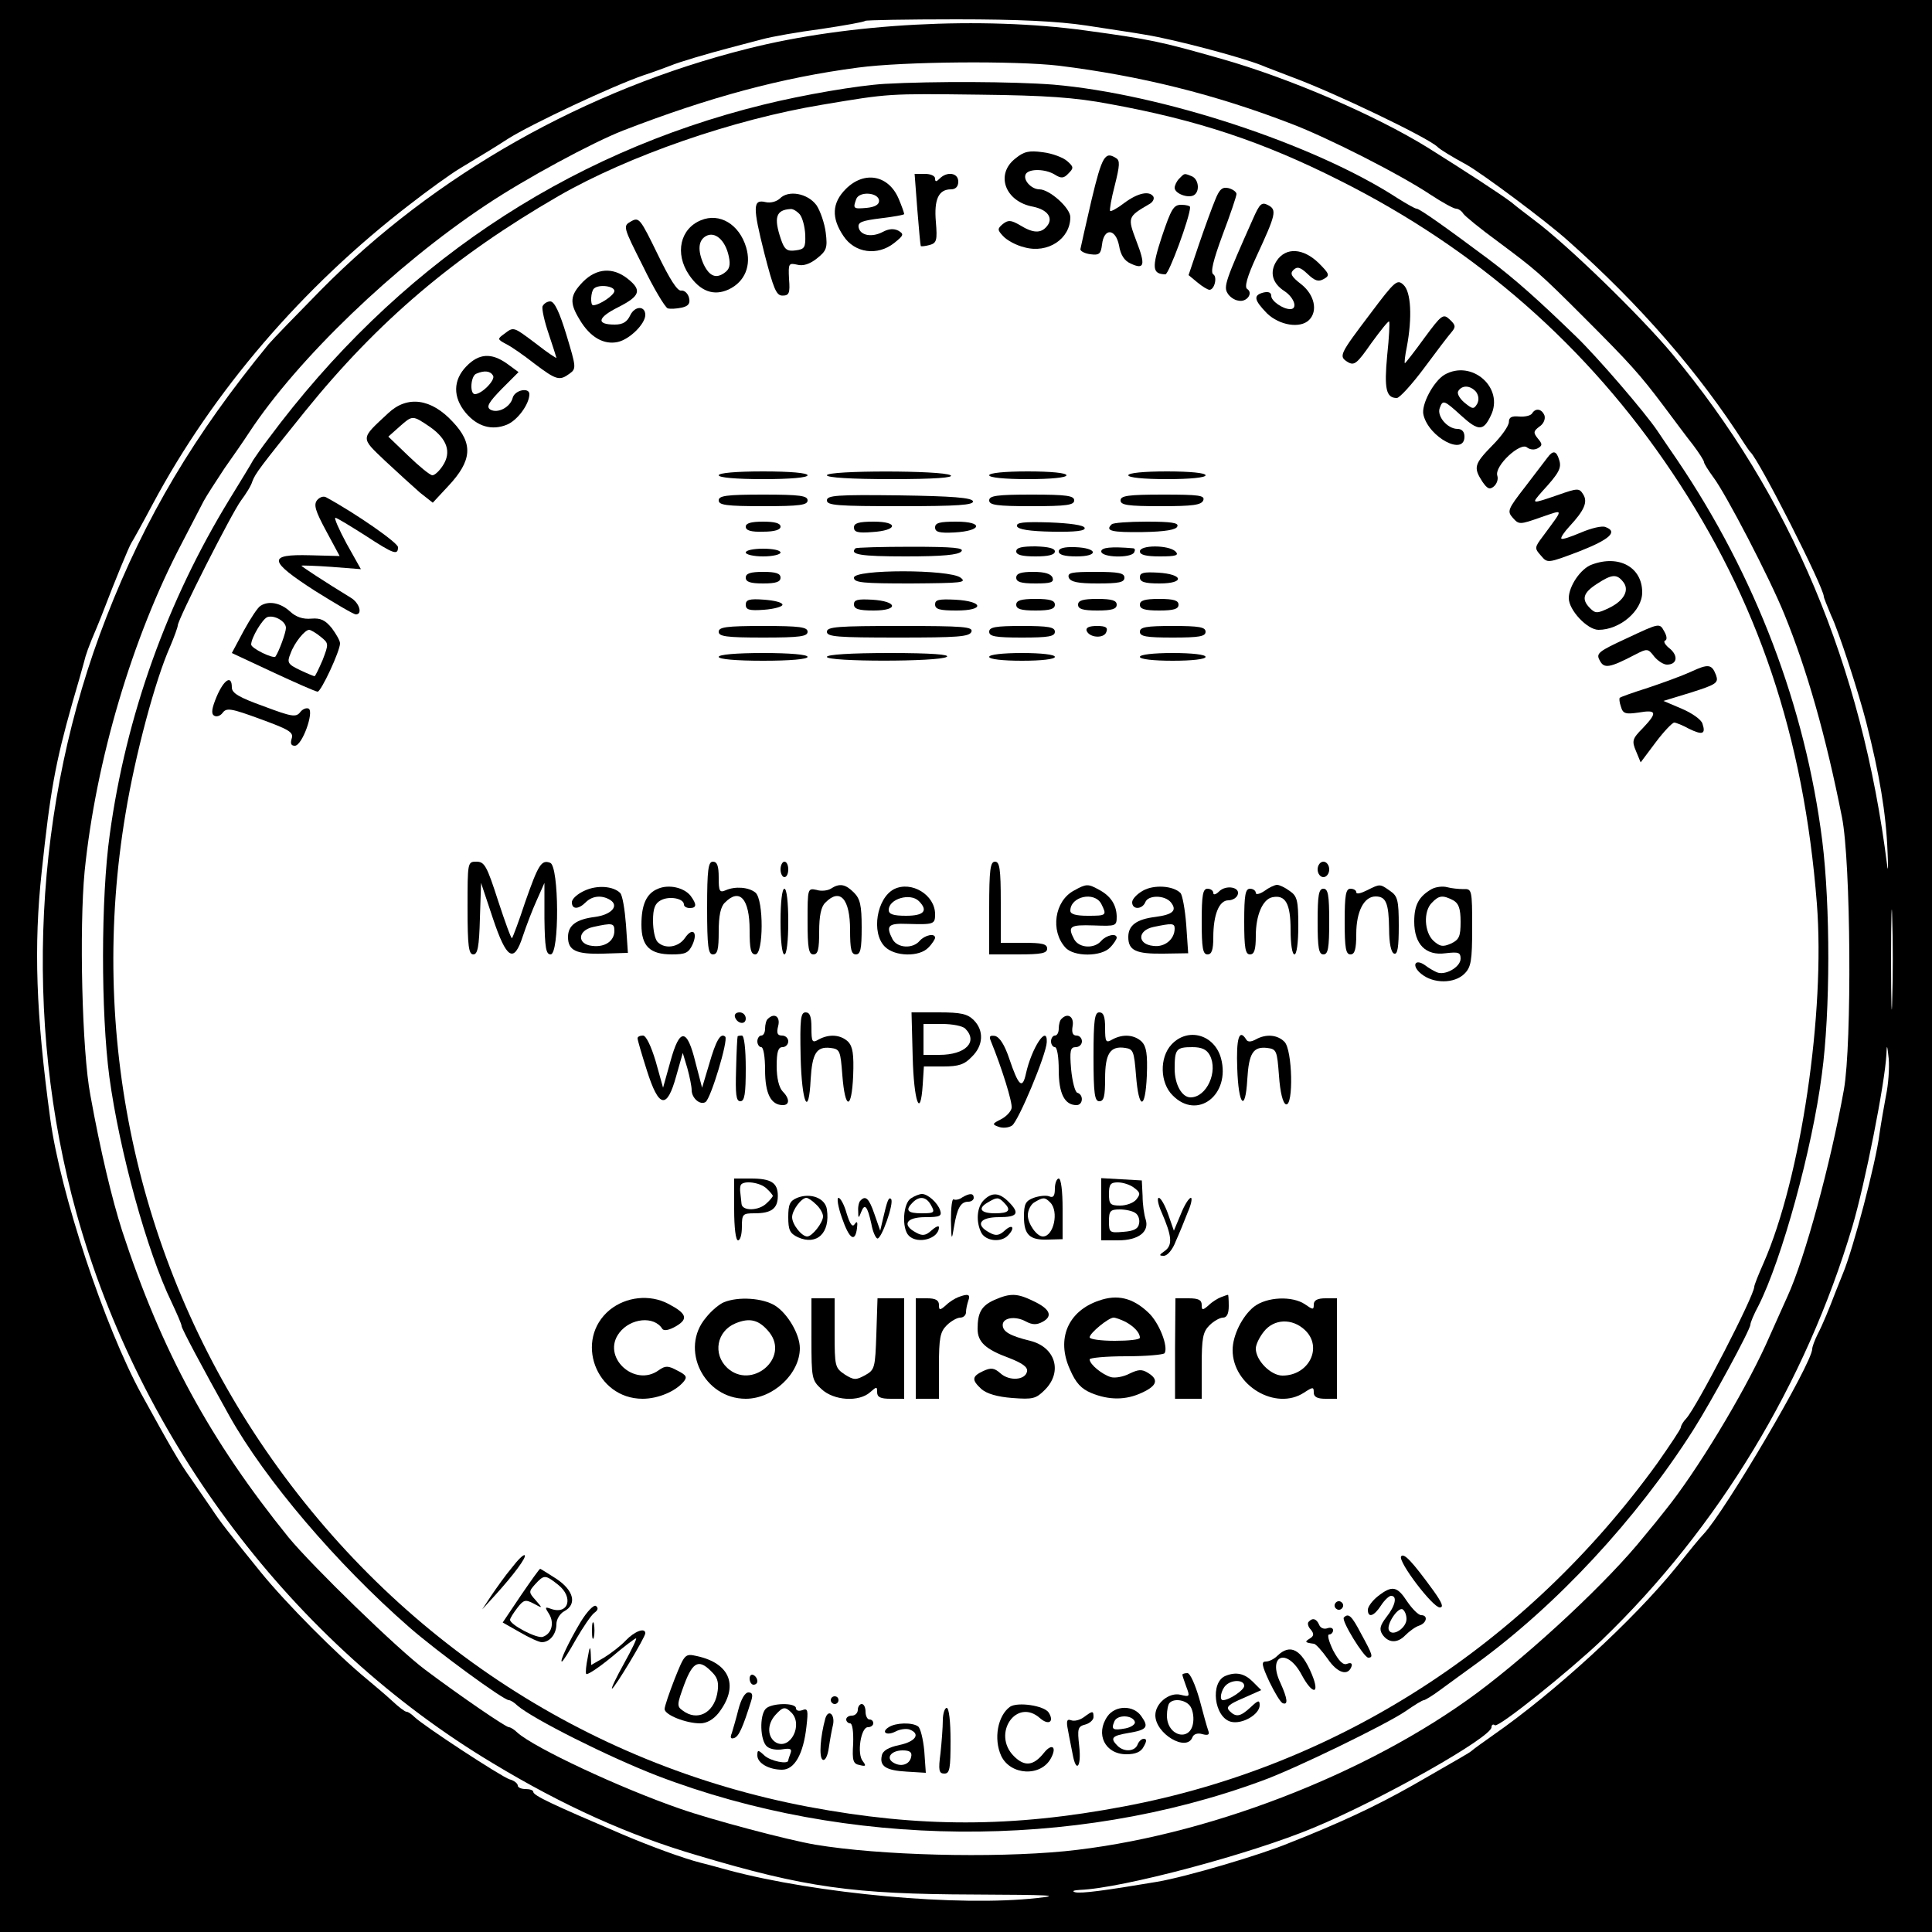 <?xml version="1.0" standalone="no"?>
<!DOCTYPE svg PUBLIC "-//W3C//DTD SVG 20010904//EN"
 "http://www.w3.org/TR/2001/REC-SVG-20010904/DTD/svg10.dtd">
<svg version="1.0" xmlns="http://www.w3.org/2000/svg"
 width="500pt" height="500pt" viewBox="0 0 500 500"
 preserveAspectRatio="xMidYMid meet">
<g transform="translate(0,500) scale(0.1,-0.1)"
fill="#000000" stroke="none">
<path d="M0 2500 l0 -2500 2500 0 2500 0 0 2500 0 2500 -2500 0 -2500 0 0
-2500z m2811 2434 c57 -9 127 -19 154 -24 74 -12 244 -57 300 -79 11 -5 47
-18 80 -31 111 -41 352 -157 375 -180 7 -7 38 -26 75 -46 41 -23 205 -145 263
-197 187 -166 341 -344 457 -526 6 -9 12 -18 15 -21 23 -21 190 -350 190 -374
0 -3 9 -25 19 -49 19 -39 71 -199 91 -277 34 -134 51 -233 55 -335 2 -38 1
-54 -1 -35 -65 518 -251 959 -557 1325 -83 99 -270 281 -356 345 -18 14 -45
34 -59 46 -26 20 -115 78 -217 142 -136 84 -358 180 -535 230 -158 45 -182 50
-350 73 -269 37 -614 19 -875 -47 -419 -105 -810 -326 -1105 -625 -63 -64
-124 -127 -135 -140 -192 -234 -319 -447 -420 -707 -188 -481 -216 -1041 -77
-1542 164 -589 560 -1113 1077 -1423 184 -111 353 -187 531 -239 278 -83 402
-100 714 -101 197 -1 229 -2 165 -9 -204 -23 -572 11 -800 72 -22 6 -54 15
-71 19 -47 12 -131 43 -204 74 -180 77 -230 100 -230 110 0 4 -9 7 -20 7 -11
0 -20 4 -20 9 0 5 -9 13 -21 16 -22 7 -225 140 -247 162 -7 7 -16 13 -20 13
-4 0 -20 12 -37 28 -16 15 -46 40 -65 56 -78 64 -210 197 -275 277 -85 105
-104 129 -127 164 -15 22 -40 58 -55 80 -28 39 -51 79 -127 217 -95 174 -210
520 -236 713 -37 271 -43 447 -22 640 22 207 35 280 79 435 14 47 27 94 30
105 5 21 12 41 33 90 7 17 16 39 20 50 25 66 64 161 70 170 4 6 29 51 55 100
156 292 387 562 667 777 45 35 103 77 128 92 76 46 83 50 125 77 60 38 269
136 350 164 28 9 59 21 70 25 21 9 95 31 160 48 22 6 58 15 80 21 22 6 89 18
150 26 60 9 111 18 114 21 2 2 109 4 236 4 161 0 263 -5 336 -16z m-71 -104
c210 -26 404 -74 601 -150 95 -36 284 -132 363 -185 29 -19 58 -35 64 -35 6 0
15 -6 19 -13 4 -6 44 -39 88 -71 99 -74 106 -79 224 -197 120 -120 145 -148
206 -229 27 -36 61 -82 77 -102 15 -20 28 -40 28 -44 0 -4 11 -21 24 -39 32
-42 146 -261 184 -355 58 -142 107 -313 149 -525 23 -115 26 -586 5 -705 -34
-190 -101 -437 -146 -535 -7 -16 -33 -73 -56 -125 -61 -133 -180 -329 -259
-427 -14 -18 -39 -49 -56 -69 -92 -115 -286 -296 -432 -405 -286 -212 -708
-374 -1068 -410 -188 -18 -477 -11 -645 17 -71 12 -267 64 -350 93 -156 54
-376 157 -421 197 -8 8 -18 14 -22 14 -8 0 -125 80 -217 149 -71 53 -292 268
-353 342 -203 251 -329 482 -431 794 -26 81 -56 206 -82 350 -22 114 -29 434
-15 580 29 286 123 605 252 850 23 44 48 93 56 108 8 15 33 53 54 85 22 31 51
73 64 93 125 190 377 432 612 588 103 69 276 162 355 193 225 87 411 137 608
163 119 16 408 18 520 5z m2157 -2417 c-1 -59 -3 -13 -3 102 0 116 2 164 3
108 2 -56 2 -151 0 -210z m-16 -248 c-5 -27 -13 -72 -17 -100 -9 -73 -68 -298
-95 -362 -5 -13 -13 -33 -18 -45 -18 -47 -33 -84 -47 -111 -8 -16 -14 -33 -14
-38 0 -37 -226 -421 -281 -479 -8 -8 -40 -47 -71 -86 -112 -138 -315 -324
-473 -434 -27 -19 -52 -37 -55 -40 -3 -3 -16 -11 -30 -19 -14 -8 -52 -30 -85
-49 -108 -63 -188 -102 -312 -153 -13 -5 -33 -13 -45 -18 -74 -31 -267 -88
-343 -101 -137 -23 -197 -31 -213 -27 -9 3 -3 5 13 6 109 4 443 93 605 161
176 73 460 234 460 260 0 6 4 9 9 5 10 -6 192 140 277 221 301 290 527 664
648 1070 33 112 84 370 88 445 1 28 2 26 6 -11 2 -25 -1 -67 -7 -95z"/>
<path d="M2290 4783 c-69 -4 -210 -28 -315 -54 -515 -127 -951 -421 -1280
-864 -17 -22 -34 -47 -40 -56 -5 -10 -33 -55 -61 -101 -161 -263 -268 -560
-310 -868 -23 -164 -23 -460 -1 -627 26 -191 97 -451 161 -583 14 -30 26 -57
26 -62 0 -6 53 -106 124 -233 92 -164 276 -381 466 -547 71 -62 243 -188 257
-188 4 0 14 -6 22 -14 41 -35 236 -133 363 -182 489 -187 1074 -193 1563 -13
84 30 322 146 372 180 23 16 44 29 48 29 3 0 23 12 43 27 20 15 62 45 92 67
209 152 415 374 562 605 47 74 148 260 148 273 0 5 9 27 21 49 60 119 139 404
164 599 22 163 22 435 1 604 -44 348 -173 686 -375 985 -20 29 -43 63 -51 75
-32 48 -157 193 -211 245 -96 93 -157 148 -229 202 -106 79 -176 129 -184 129
-4 0 -25 12 -49 27 -215 140 -611 270 -891 294 -104 8 -311 9 -436 2z m581
-52 c226 -41 396 -97 596 -198 355 -178 642 -430 860 -755 222 -331 341 -683
375 -1116 22 -282 -41 -710 -138 -931 -13 -29 -24 -57 -24 -61 0 -23 -148
-310 -176 -341 -8 -8 -14 -19 -14 -23 0 -4 -28 -46 -61 -93 -340 -470 -827
-784 -1380 -888 -290 -55 -529 -55 -817 -1 -581 110 -1085 446 -1420 946 -319
477 -443 1055 -347 1625 25 152 77 346 115 431 11 26 20 51 20 55 0 16 140
292 164 324 12 16 26 38 29 49 8 21 20 37 136 181 189 234 387 402 657 558
181 104 452 198 682 236 173 29 169 29 407 26 171 -2 246 -7 336 -24z"/>
<path d="M2628 4590 c-53 -41 -27 -112 46 -125 38 -8 53 -30 35 -51 -15 -18
-35 -18 -69 3 -24 14 -31 14 -45 3 -14 -12 -14 -15 1 -31 10 -11 34 -24 55
-29 61 -17 119 22 119 78 0 24 -54 72 -80 72 -21 0 -44 25 -35 40 9 14 51 13
75 -2 16 -10 23 -10 35 3 14 14 14 17 -3 32 -10 9 -38 20 -63 23 -36 5 -49 2
-71 -16z"/>
<path d="M2825 4483 c-15 -65 -28 -122 -29 -128 0 -5 11 -11 26 -13 23 -3 27
1 30 25 5 44 35 42 44 -2 4 -25 14 -40 30 -47 36 -17 39 -4 15 58 -23 61 -23
63 32 95 10 5 15 14 12 20 -10 16 -40 10 -75 -16 -18 -14 -35 -23 -37 -21 -2
2 3 32 12 66 13 52 14 65 3 71 -28 18 -36 5 -63 -108z"/>
<path d="M2374 4458 c4 -51 8 -93 9 -95 2 -1 12 0 23 3 18 5 20 12 16 60 -5
58 7 84 39 84 12 0 19 7 19 20 0 23 -29 27 -48 8 -9 -9 -12 -9 -12 0 0 7 -12
12 -26 12 l-27 0 7 -92z"/>
<path d="M3052 4538 c-7 -7 -12 -18 -12 -24 0 -15 35 -28 50 -19 16 10 12 42
-6 49 -20 8 -18 8 -32 -6z"/>
<path d="M2189 4511 c-36 -36 -38 -75 -6 -122 29 -44 88 -52 131 -18 25 20 26
23 11 32 -12 6 -25 5 -40 -3 -28 -15 -59 -10 -63 12 -2 13 9 17 57 23 34 4 61
9 61 11 0 3 -6 20 -14 39 -26 62 -89 74 -137 26z m86 -31 c0 -10 -12 -16 -32
-18 -35 -3 -36 -2 -27 23 8 21 59 17 59 -5z"/>
<path d="M3145 4483 c-8 -19 -27 -71 -42 -115 l-27 -80 23 -19 c13 -11 27 -19
31 -19 13 0 21 33 10 40 -8 5 0 37 24 102 20 53 36 100 36 106 0 5 -9 12 -20
15 -16 4 -24 -2 -35 -30z"/>
<path d="M2018 4486 c-9 -8 -24 -12 -37 -9 -33 8 -33 -13 -3 -132 24 -93 31
-110 47 -110 17 0 20 6 17 43 -2 40 -1 42 21 37 15 -4 32 1 51 16 25 20 28 27
23 67 -3 24 -14 56 -24 71 -23 31 -73 40 -95 17z m52 -41 c7 -9 13 -32 14 -53
1 -33 -2 -37 -25 -40 -22 -3 -29 2 -38 29 -19 56 -13 76 25 78 6 1 17 -6 24
-14z"/>
<path d="M3242 4432 c-70 -157 -76 -174 -65 -191 5 -9 18 -18 28 -19 21 -5 39
19 23 30 -8 4 -1 31 24 85 50 108 53 120 30 132 -17 9 -22 4 -40 -37z"/>
<path d="M3007 4388 c-27 -82 -25 -97 9 -98 9 0 64 149 64 174 0 3 -10 6 -23
6 -20 0 -26 -11 -50 -82z"/>
<path d="M1633 4427 c-21 -12 -21 -13 31 -116 28 -58 57 -106 64 -109 7 -2 23
-1 37 2 17 4 22 11 18 26 -3 11 -12 19 -20 18 -10 -2 -30 30 -61 94 -45 92
-48 97 -69 85z"/>
<path d="M1814 4430 c-54 -22 -68 -86 -31 -141 29 -43 64 -56 103 -38 42 20
59 62 45 109 -18 60 -69 90 -117 70z m72 -93 c5 -23 2 -34 -11 -43 -22 -16
-39 -9 -54 22 -16 36 -14 62 6 73 23 13 50 -10 59 -52z"/>
<path d="M3304 4325 c-19 -29 -12 -58 21 -79 25 -17 34 -46 14 -46 -19 0 -49
21 -49 34 0 9 -7 12 -20 9 -27 -7 -25 -19 9 -54 32 -31 86 -40 109 -17 23 23
14 65 -20 92 -26 20 -30 28 -21 37 10 10 18 8 37 -10 19 -18 28 -21 42 -13 16
9 15 13 -13 41 -40 39 -85 42 -109 6z"/>
<path d="M1509 4271 c-34 -35 -36 -54 -9 -98 27 -46 63 -66 99 -58 31 7 71 47
71 70 0 24 -27 24 -39 -1 -8 -17 -19 -24 -40 -24 -49 0 -45 18 9 45 57 29 62
44 24 74 -38 30 -80 27 -115 -8z m81 -24 c0 -11 -39 -37 -55 -37 -8 0 -6 36 2
43 12 12 53 7 53 -6z"/>
<path d="M3547 4189 c-81 -107 -83 -111 -59 -126 17 -10 24 -4 61 49 24 33 44
58 46 56 2 -2 0 -42 -5 -88 -8 -86 -3 -110 25 -110 7 0 39 35 71 78 31 42 63
84 71 93 11 13 10 18 -5 32 -17 16 -21 13 -66 -48 -26 -36 -49 -65 -50 -65 -2
0 0 19 5 43 14 75 11 142 -9 160 -16 15 -22 10 -85 -74z"/>
<path d="M1404 4207 c-2 -7 5 -39 16 -71 11 -33 20 -61 20 -62 0 -2 -24 14
-52 36 -60 45 -58 45 -83 26 -18 -13 -18 -14 4 -26 13 -6 46 -29 74 -51 57
-43 65 -45 91 -26 18 13 17 17 -8 100 -18 59 -31 87 -42 87 -8 0 -17 -6 -20
-13z"/>
<path d="M1207 4052 c-35 -36 -35 -80 -2 -120 30 -36 68 -47 107 -31 27 11 58
53 58 79 0 18 -37 11 -43 -9 -6 -25 -39 -42 -58 -31 -11 7 -5 18 29 53 l44 44
-30 22 c-41 29 -73 26 -105 -7z m69 -24 c7 -11 -29 -48 -47 -48 -14 0 -11 48
4 53 21 9 36 7 43 -5z"/>
<path d="M3738 4030 c-28 -17 -61 -78 -54 -104 14 -58 106 -107 106 -56 0 13
-7 20 -18 20 -26 0 -54 33 -46 54 8 22 11 21 56 -20 44 -40 57 -40 76 0 36 72
-49 147 -120 106z m82 -44 c7 -10 8 -21 3 -31 -9 -15 -12 -14 -33 3 -13 11
-20 24 -16 30 10 16 31 15 46 -2z"/>
<path d="M1005 3931 c-73 -68 -73 -62 -8 -124 32 -30 73 -67 90 -82 l33 -26
40 43 c62 66 65 110 12 166 -56 61 -118 69 -167 23z m108 -36 c44 -31 56 -65
33 -100 -9 -14 -21 -25 -27 -25 -6 0 -34 23 -62 50 l-52 50 28 25 c35 31 34
31 80 0z"/>
<path d="M3965 3930 c-4 -6 -19 -9 -33 -8 -20 2 -27 -2 -27 -14 0 -10 -19 -37
-43 -61 -47 -48 -49 -57 -26 -93 13 -19 19 -22 30 -13 8 7 12 19 9 28 -8 25
60 88 77 73 8 -6 19 -7 28 -2 12 7 12 11 0 25 -12 15 -12 19 4 31 11 7 16 20
13 29 -7 17 -23 20 -32 5z"/>
<path d="M4005 3816 c-6 -8 -32 -42 -58 -76 -45 -58 -47 -63 -32 -80 16 -18
18 -18 72 1 62 21 61 26 6 -49 -22 -29 -22 -31 -5 -50 17 -20 17 -20 99 11 79
31 101 51 68 63 -9 4 -37 -3 -63 -14 -26 -11 -49 -19 -51 -16 -3 2 7 17 21 32
38 41 48 63 35 83 -10 16 -14 16 -65 -2 -70 -24 -70 -24 -41 9 44 48 51 61 44
82 -7 24 -16 25 -30 6z"/>
<path d="M1860 3770 c0 -6 45 -10 115 -10 70 0 115 4 115 10 0 6 -45 10 -115
10 -70 0 -115 -4 -115 -10z"/>
<path d="M2140 3770 c0 -6 62 -10 168 -10 111 0 162 4 152 10 -20 13 -320 13
-320 0z"/>
<path d="M2560 3770 c0 -6 40 -10 100 -10 60 0 100 4 100 10 0 6 -40 10 -100
10 -60 0 -100 -4 -100 -10z"/>
<path d="M2920 3770 c0 -6 40 -10 100 -10 60 0 100 4 100 10 0 6 -40 10 -100
10 -60 0 -100 -4 -100 -10z"/>
<path d="M821 3706 c-10 -12 -5 -28 23 -80 l35 -65 -77 2 c-110 3 -108 -14 13
-92 53 -33 100 -61 106 -61 18 0 9 30 -13 43 -67 41 -128 81 -128 83 0 1 35 0
77 -3 l77 -6 -37 66 c-20 37 -33 67 -29 67 4 0 38 -21 76 -45 75 -49 86 -53
86 -31 0 11 -107 86 -186 129 -7 4 -17 0 -23 -7z"/>
<path d="M1860 3705 c0 -12 19 -15 115 -15 96 0 115 3 115 15 0 12 -19 15
-115 15 -96 0 -115 -3 -115 -15z"/>
<path d="M2140 3705 c0 -13 27 -15 191 -15 148 0 190 3 187 13 -4 9 -53 13
-191 15 -162 2 -187 0 -187 -13z"/>
<path d="M2560 3705 c0 -12 19 -15 110 -15 91 0 110 3 110 15 0 12 -19 15
-110 15 -91 0 -110 -3 -110 -15z"/>
<path d="M2900 3705 c0 -12 18 -15 104 -15 83 0 105 3 110 15 5 13 -11 15
-104 15 -91 0 -110 -3 -110 -15z"/>
<path d="M1930 3637 c0 -10 14 -14 45 -13 30 0 45 5 45 13 0 9 -15 13 -45 13
-31 0 -45 -4 -45 -13z"/>
<path d="M2210 3635 c0 -12 10 -15 47 -12 66 4 70 27 4 27 -39 0 -51 -4 -51
-15z"/>
<path d="M2420 3635 c0 -12 11 -15 50 -13 72 4 76 28 5 28 -43 0 -55 -3 -55
-15z"/>
<path d="M2632 3638 c3 -8 32 -13 92 -14 59 -1 86 2 83 10 -2 7 -39 12 -91 14
-67 2 -87 0 -84 -10z"/>
<path d="M2877 3643 c-18 -17 0 -21 80 -20 59 1 88 6 90 15 4 9 -17 12 -79 12
-47 0 -88 -3 -91 -7z"/>
<path d="M2214 3581 c-16 -16 12 -21 130 -21 95 0 137 4 144 13 8 9 -19 12
-130 12 -77 0 -142 -2 -144 -4z"/>
<path d="M2630 3573 c0 -9 15 -13 50 -13 33 0 50 4 50 13 0 8 -17 12 -50 13
-35 0 -50 -3 -50 -13z"/>
<path d="M2740 3573 c0 -9 16 -13 46 -13 59 0 55 22 -4 24 -28 1 -42 -3 -42
-11z"/>
<path d="M2850 3573 c0 -16 76 -18 85 -3 3 6 3 10 -2 11 -58 5 -83 2 -83 -8z"/>
<path d="M2950 3573 c0 -9 16 -13 52 -13 42 0 50 3 40 13 -18 17 -92 17 -92 0z"/>
<path d="M1930 3570 c0 -5 20 -10 45 -10 25 0 45 5 45 10 0 6 -20 10 -45 10
-25 0 -45 -4 -45 -10z"/>
<path d="M4120 3539 c-29 -10 -60 -56 -60 -87 0 -31 48 -82 77 -82 55 0 113
49 113 97 0 65 -60 98 -130 72z m80 -44 c18 -21 4 -49 -35 -68 -31 -15 -36
-15 -50 -1 -23 23 -18 40 18 63 38 25 51 26 67 6z"/>
<path d="M1930 3505 c0 -11 12 -15 45 -15 33 0 45 4 45 15 0 11 -12 15 -45 15
-33 0 -45 -4 -45 -15z"/>
<path d="M2210 3505 c0 -13 23 -15 148 -15 131 1 145 2 128 15 -29 22 -276 22
-276 0z"/>
<path d="M2630 3505 c0 -11 12 -15 50 -15 40 0 48 3 44 15 -4 10 -20 15 -50
15 -32 0 -44 -4 -44 -15z"/>
<path d="M2766 3505 c5 -11 23 -15 75 -15 55 0 69 3 69 15 0 12 -15 15 -75 15
-62 0 -73 -2 -69 -15z"/>
<path d="M2950 3506 c0 -12 12 -16 51 -16 66 0 62 24 -4 28 -37 2 -47 0 -47
-12z"/>
<path d="M1930 3435 c0 -13 9 -16 48 -13 26 2 47 8 47 13 0 6 -21 11 -47 13
-39 3 -48 0 -48 -13z"/>
<path d="M2210 3436 c0 -12 12 -16 51 -16 66 0 62 24 -4 28 -37 2 -47 0 -47
-12z"/>
<path d="M2420 3436 c0 -13 12 -16 56 -16 73 0 70 24 -4 28 -42 2 -52 0 -52
-12z"/>
<path d="M2630 3435 c0 -11 12 -15 50 -15 38 0 50 4 50 15 0 11 -12 15 -50 15
-38 0 -50 -4 -50 -15z"/>
<path d="M2790 3435 c0 -11 12 -15 50 -15 38 0 50 4 50 15 0 11 -12 15 -50 15
-38 0 -50 -4 -50 -15z"/>
<path d="M2950 3435 c0 -11 12 -15 50 -15 38 0 50 4 50 15 0 11 -12 15 -50 15
-38 0 -50 -4 -50 -15z"/>
<path d="M674 3432 c-7 -4 -26 -33 -43 -64 l-31 -58 107 -50 c58 -27 110 -50
115 -50 9 0 58 105 58 125 0 7 -10 24 -21 39 -17 21 -29 27 -53 25 -22 -2 -40
4 -56 19 -24 22 -55 28 -76 14z m66 -57 c0 -12 -18 -61 -27 -74 -5 -7 -63 21
-63 31 0 17 29 66 42 71 18 6 48 -11 48 -28z m90 -23 c21 -17 21 -18 5 -60
-10 -23 -19 -42 -21 -42 -2 0 -19 7 -38 16 -31 15 -34 19 -24 43 10 28 37 61
48 61 4 0 18 -8 30 -18z"/>
<path d="M4212 3349 c-76 -35 -82 -40 -72 -58 11 -22 25 -20 92 15 31 16 33
16 49 -5 9 -11 24 -21 33 -21 26 0 30 22 8 41 -12 9 -18 19 -13 21 6 2 5 12
-2 24 -12 22 -12 22 -95 -17z"/>
<path d="M1860 3365 c0 -12 19 -15 115 -15 96 0 115 3 115 15 0 12 -19 15
-115 15 -96 0 -115 -3 -115 -15z"/>
<path d="M2140 3365 c0 -13 27 -15 184 -15 154 0 185 2 190 15 5 13 -20 15
-184 15 -162 0 -190 -2 -190 -15z"/>
<path d="M2560 3365 c0 -12 16 -15 85 -15 69 0 85 3 85 15 0 12 -16 15 -85 15
-69 0 -85 -3 -85 -15z"/>
<path d="M2812 3368 c7 -19 45 -21 51 -4 5 12 -1 16 -24 16 -20 0 -29 -4 -27
-12z"/>
<path d="M2950 3365 c0 -12 16 -15 85 -15 69 0 85 3 85 15 0 12 -16 15 -85 15
-69 0 -85 -3 -85 -15z"/>
<path d="M1860 3300 c0 -6 45 -10 115 -10 70 0 115 4 115 10 0 6 -45 10 -115
10 -70 0 -115 -4 -115 -10z"/>
<path d="M2140 3300 c0 -13 290 -13 310 0 10 6 -39 10 -147 10 -102 0 -163 -4
-163 -10z"/>
<path d="M2560 3300 c0 -6 35 -10 85 -10 50 0 85 4 85 10 0 6 -35 10 -85 10
-50 0 -85 -4 -85 -10z"/>
<path d="M2950 3300 c0 -6 35 -10 85 -10 50 0 85 4 85 10 0 6 -35 10 -85 10
-50 0 -85 -4 -85 -10z"/>
<path d="M4375 3261 c-22 -10 -71 -28 -110 -41 -38 -12 -72 -24 -73 -26 -2 -1
-1 -12 3 -23 5 -18 12 -20 46 -15 47 8 49 0 10 -41 -27 -27 -28 -33 -17 -59
l12 -29 39 52 c21 28 43 51 48 51 4 0 22 -7 38 -16 35 -17 44 -14 35 13 -3 11
-28 28 -54 39 l-47 20 72 22 c66 21 71 25 64 45 -11 28 -19 30 -66 8z"/>
<path d="M561 3198 c-13 -31 -15 -45 -7 -50 6 -4 16 -1 22 7 10 14 22 12 98
-16 74 -27 86 -34 81 -50 -4 -13 -2 -19 8 -19 19 0 50 87 36 96 -6 3 -16 -1
-22 -9 -11 -14 -22 -12 -94 15 -64 23 -83 34 -83 49 0 33 -20 21 -39 -23z"/>
<path d="M1210 2650 c0 -99 3 -120 15 -120 11 0 15 19 17 93 l3 92 30 -90 c36
-108 55 -119 78 -48 9 27 25 69 36 93 l20 45 0 -92 c1 -76 4 -93 16 -93 23 0
22 228 -1 237 -23 9 -31 -5 -65 -102 -16 -49 -32 -91 -34 -93 -2 -2 -18 42
-36 97 -29 90 -35 101 -56 101 -23 0 -23 -1 -23 -120z"/>
<path d="M1830 2650 c0 -100 3 -120 15 -120 12 0 15 13 15 59 0 41 5 65 16 75
38 39 64 10 64 -71 0 -49 3 -63 15 -63 21 0 22 142 0 160 -17 14 -52 17 -77 6
-16 -7 -18 -2 -18 33 0 30 -4 41 -15 41 -12 0 -15 -20 -15 -120z"/>
<path d="M2020 2750 c0 -11 5 -20 10 -20 6 0 10 9 10 20 0 11 -4 20 -10 20 -5
0 -10 -9 -10 -20z"/>
<path d="M2560 2650 l0 -120 75 0 c60 0 75 3 75 15 0 12 -13 15 -60 15 l-60 0
0 105 c0 87 -3 105 -15 105 -12 0 -15 -20 -15 -120z"/>
<path d="M3410 2750 c0 -11 7 -20 15 -20 8 0 15 9 15 20 0 11 -7 20 -15 20 -8
0 -15 -9 -15 -20z"/>
<path d="M1513 2695 c-18 -8 -33 -21 -33 -30 0 -19 17 -19 36 0 17 17 42 19
63 6 24 -15 4 -38 -39 -44 -49 -6 -70 -22 -70 -52 0 -35 21 -45 91 -43 l64 2
-5 73 c-3 39 -9 76 -15 82 -18 18 -60 21 -92 6z m77 -104 c0 -26 -24 -43 -57
-39 -40 4 -39 40 2 49 50 11 55 10 55 -10z"/>
<path d="M1703 2700 c-30 -12 -43 -41 -43 -93 0 -56 22 -77 79 -77 35 0 43 4
53 25 15 33 0 46 -19 18 -17 -25 -52 -30 -71 -11 -7 7 -12 31 -12 55 0 32 5
45 20 53 22 12 60 5 60 -11 0 -5 7 -9 15 -9 18 0 19 9 2 32 -17 21 -56 30 -84
18z"/>
<path d="M2150 2700 c-8 -5 -25 -7 -37 -3 -23 5 -23 3 -23 -81 0 -70 3 -86 15
-86 12 0 15 13 15 59 0 41 5 65 16 75 38 39 64 10 64 -71 0 -49 3 -63 15 -63
12 0 15 14 15 70 0 57 -4 74 -20 90 -22 22 -37 25 -60 10z"/>
<path d="M2314 2699 c-45 -23 -60 -113 -24 -149 26 -26 90 -27 113 -2 10 10
17 22 17 25 0 13 -27 7 -40 -8 -18 -21 -57 -19 -70 4 -18 35 -12 42 38 40 69
-2 72 -1 72 25 0 50 -61 87 -106 65z m64 -31 c25 -25 13 -38 -33 -38 -33 0
-45 4 -45 15 0 29 56 45 78 23z"/>
<path d="M2779 2695 c-50 -27 -61 -104 -22 -147 22 -25 94 -24 116 0 10 10 17
22 17 25 0 13 -27 7 -40 -8 -18 -21 -57 -19 -70 4 -18 34 -11 38 50 36 59 -2
60 -2 60 24 -1 30 -16 53 -47 69 -27 15 -32 15 -64 -3z m71 -34 c15 -30 14
-31 -35 -31 -30 0 -45 4 -45 13 0 37 62 51 80 18z"/>
<path d="M2958 2695 c-16 -9 -28 -22 -28 -30 0 -20 26 -19 34 0 7 19 50 19 66
0 17 -21 6 -32 -40 -38 -49 -6 -70 -22 -70 -52 0 -35 20 -44 91 -43 l64 1 -5
73 c-3 40 -10 78 -15 83 -19 19 -69 22 -97 6z m82 -98 c0 -28 -26 -49 -55 -45
-42 4 -42 40 0 49 48 10 55 10 55 -4z"/>
<path d="M3155 2693 c-8 -8 -15 -10 -15 -4 0 6 -7 11 -15 11 -12 0 -15 -16
-15 -85 0 -69 3 -85 15 -85 11 0 15 12 15 44 0 59 15 96 39 96 10 0 21 6 24
14 8 20 -30 27 -48 9z"/>
<path d="M3272 2694 c-12 -8 -22 -10 -22 -5 0 6 -7 11 -15 11 -12 0 -15 -16
-15 -85 0 -69 3 -85 15 -85 11 0 15 12 15 48 0 54 18 95 43 100 34 7 47 -17
47 -84 0 -36 4 -64 10 -64 6 0 10 31 10 74 0 66 -3 77 -22 90 -12 9 -27 16
-33 16 -6 0 -21 -7 -33 -16z"/>
<path d="M3538 2696 c-16 -8 -28 -11 -28 -5 0 5 -7 9 -15 9 -12 0 -15 -16 -15
-85 0 -69 3 -85 15 -85 11 0 15 13 15 53 0 58 20 97 50 97 27 0 34 -17 35 -84
0 -37 5 -61 13 -64 9 -3 12 17 12 72 0 66 -3 77 -22 90 -27 19 -26 19 -60 2z"/>
<path d="M3705 2699 c-33 -19 -45 -41 -45 -84 0 -59 30 -89 81 -82 34 4 39 2
39 -14 0 -22 -41 -45 -62 -35 -7 3 -21 11 -30 18 -27 19 -36 -2 -9 -23 31 -25
85 -25 111 1 17 17 20 33 20 120 0 97 -1 100 -22 99 -13 0 -32 2 -43 5 -11 3
-29 1 -40 -5z m56 -29 c14 -8 19 -21 19 -56 0 -38 -4 -46 -25 -56 -21 -9 -28
-8 -45 7 -24 22 -27 77 -4 99 18 19 28 20 55 6z"/>
<path d="M2020 2615 c0 -50 4 -85 10 -85 6 0 10 35 10 85 0 50 -4 85 -10 85
-6 0 -10 -35 -10 -85z"/>
<path d="M3410 2615 c0 -69 3 -85 15 -85 12 0 15 16 15 85 0 69 -3 85 -15 85
-12 0 -15 -16 -15 -85z"/>
<path d="M1902 2368 c6 -18 28 -21 28 -4 0 9 -7 16 -16 16 -9 0 -14 -5 -12
-12z"/>
<path d="M2072 2265 c3 -121 21 -160 26 -58 4 67 15 85 51 81 25 -3 26 -7 31
-71 7 -90 24 -91 28 -1 2 56 -1 75 -13 88 -19 18 -48 21 -76 6 -17 -10 -19 -7
-19 30 0 29 -4 40 -15 40 -13 0 -15 -17 -13 -115z"/>
<path d="M2362 2265 c3 -116 20 -164 26 -72 l3 47 50 0 c40 0 55 5 74 25 30
29 32 68 5 95 -16 16 -33 20 -90 20 l-71 0 3 -115z m136 73 c34 -34 1 -68 -67
-68 l-41 0 0 40 0 40 48 0 c26 0 53 -5 60 -12z"/>
<path d="M2830 2265 c0 -96 3 -115 15 -115 12 0 15 13 15 59 0 64 13 85 52 79
21 -3 23 -9 28 -71 7 -90 24 -91 28 -1 2 56 -1 75 -13 88 -19 18 -48 21 -76 6
-17 -10 -19 -7 -19 30 0 29 -4 40 -15 40 -12 0 -15 -19 -15 -115z"/>
<path d="M1987 2363 c-4 -3 -7 -15 -7 -25 0 -10 -4 -18 -10 -18 -5 0 -10 -7
-10 -15 0 -8 5 -15 10 -15 6 0 10 -26 10 -59 0 -61 15 -91 46 -91 18 0 18 17
-1 36 -9 10 -15 34 -15 65 0 37 4 49 15 49 8 0 15 7 15 15 0 8 -7 15 -16 15
-12 0 -15 6 -10 25 6 24 -10 35 -27 18z"/>
<path d="M2747 2363 c-4 -3 -7 -15 -7 -25 0 -10 -4 -18 -10 -18 -5 0 -10 -7
-10 -15 0 -8 5 -15 10 -15 6 0 10 -26 10 -59 0 -61 15 -91 46 -91 17 0 19 27
2 32 -6 2 -13 30 -16 61 -4 48 -2 57 12 57 9 0 16 7 16 15 0 8 -6 15 -14 15
-10 0 -13 8 -10 25 4 24 -13 35 -29 18z"/>
<path d="M1650 2313 c0 -5 11 -42 24 -83 31 -98 52 -102 76 -15 l17 60 12 -40
c6 -22 11 -47 11 -56 0 -21 22 -40 36 -31 14 10 59 160 51 169 -12 11 -24 -9
-42 -72 l-18 -60 -17 65 c-22 90 -41 91 -65 3 l-19 -68 -19 68 c-12 40 -25 67
-33 67 -8 0 -14 -3 -14 -7z"/>
<path d="M1909 2318 c-1 -2 -3 -40 -4 -85 -2 -66 0 -83 11 -83 11 0 14 19 14
85 0 50 -4 85 -10 85 -5 0 -11 -1 -11 -2z"/>
<path d="M2565 2304 c27 -66 56 -158 53 -172 -2 -9 -14 -22 -28 -29 -22 -11
-23 -13 -6 -19 10 -4 26 -3 35 3 16 10 89 184 90 216 2 47 -39 -14 -54 -82 -9
-41 -19 -32 -43 39 -12 36 -25 56 -37 59 -14 2 -16 -1 -10 -15z"/>
<path d="M3032 2297 c-32 -34 -30 -100 3 -132 64 -65 150 2 125 96 -17 62 -86
81 -128 36z m99 -28 c22 -42 -8 -109 -50 -109 -22 0 -41 33 -41 74 0 51 4 56
46 56 24 0 37 -6 45 -21z"/>
<path d="M3202 2235 c3 -96 21 -116 26 -28 4 67 15 85 51 81 25 -3 26 -7 31
-72 3 -43 10 -71 18 -74 20 -6 17 142 -4 162 -18 18 -47 21 -74 6 -13 -7 -21
-7 -25 0 -18 29 -26 3 -23 -75z"/>
<path d="M1900 1870 c0 -47 4 -80 10 -80 6 0 10 16 10 35 0 33 2 35 33 35 43
0 60 12 60 45 0 34 -17 45 -70 45 l-43 0 0 -80z m84 54 c9 -8 16 -17 16 -19 0
-2 -7 -11 -16 -19 -20 -20 -64 -21 -65 -1 -1 8 -2 21 -3 28 -1 6 -1 15 1 20 7
13 51 7 67 -9z"/>
<path d="M2730 1924 c0 -19 -4 -25 -15 -20 -8 3 -26 1 -40 -4 -21 -8 -25 -16
-25 -49 0 -47 15 -61 63 -59 l37 1 0 79 c0 45 -4 78 -10 78 -5 0 -10 -12 -10
-26z m-12 -36 c23 -23 9 -88 -19 -88 -16 0 -39 33 -39 55 0 13 8 29 18 34 22
13 26 13 40 -1z"/>
<path d="M2850 1871 l0 -81 44 0 c52 0 81 22 71 54 -4 12 -8 39 -8 61 l-2 40
-52 3 -53 3 0 -80z m85 55 c16 -12 17 -16 6 -30 -7 -9 -26 -16 -42 -16 -26 0
-29 4 -29 30 0 25 4 30 23 30 13 0 32 -6 42 -14z m3 -65 c8 -5 12 -17 10 -27
-2 -14 -13 -20 -41 -22 -35 -3 -37 -2 -37 27 0 27 3 31 28 31 15 0 33 -4 40
-9z"/>
<path d="M2063 1900 c-19 -8 -23 -17 -23 -50 0 -33 4 -42 25 -52 49 -22 84 11
75 72 -4 29 -42 44 -77 30z m49 -17 c10 -9 18 -23 18 -31 0 -16 -28 -52 -41
-52 -14 0 -39 31 -39 50 0 18 24 50 37 50 4 0 15 -7 25 -17z"/>
<path d="M2358 1899 c-21 -12 -25 -78 -6 -97 23 -23 78 -8 78 22 0 5 -9 1 -19
-8 -15 -14 -24 -15 -40 -6 -38 20 -26 40 24 40 38 0 43 3 38 18 -7 20 -32 42
-47 42 -6 0 -19 -5 -28 -11z m52 -19 c10 -18 8 -20 -25 -20 -37 0 -43 8 -23
28 18 18 36 15 48 -8z"/>
<path d="M2490 1901 c-8 -6 -18 -7 -22 -5 -4 3 -7 -21 -7 -53 1 -54 2 -55 8
-18 8 48 17 65 37 65 8 0 14 5 14 10 0 12 -10 13 -30 1z"/>
<path d="M2546 1894 c-18 -18 -21 -56 -6 -85 12 -21 50 -25 68 -7 20 20 13 32
-7 14 -15 -14 -24 -15 -40 -6 -38 20 -26 40 24 40 49 0 55 10 25 40 -24 24
-43 25 -64 4z m52 -6 c20 -20 14 -28 -23 -28 -38 0 -46 13 -17 29 22 13 26 13
40 -1z"/>
<path d="M2179 1848 c19 -55 34 -65 39 -26 2 16 0 19 -6 10 -6 -9 -12 -1 -21
28 -6 22 -16 40 -21 40 -5 0 -1 -24 9 -52z"/>
<path d="M2227 1893 c-4 -3 -7 -16 -6 -27 0 -20 1 -20 8 -2 9 23 16 14 26 -31
3 -18 10 -35 15 -38 10 -6 45 93 36 102 -6 6 -10 -4 -21 -52 l-7 -30 -15 43
c-14 41 -23 49 -36 35z"/>
<path d="M3006 1863 c27 -62 29 -85 9 -100 -16 -11 -16 -13 -3 -13 9 0 23 16
31 38 9 20 23 54 31 75 9 20 12 37 8 37 -5 0 -17 -19 -26 -42 l-18 -43 -15 43
c-8 23 -19 42 -24 42 -5 0 -2 -17 7 -37z"/>
<path d="M2480 1643 c-8 -3 -23 -12 -32 -21 -16 -14 -18 -13 -18 1 0 12 -9 17
-30 17 l-30 0 0 -130 0 -130 30 0 30 0 0 85 c0 72 3 88 20 105 11 11 27 20 35
20 8 0 15 6 15 14 0 8 3 21 6 30 6 16 0 19 -26 9z"/>
<path d="M2574 1636 c-34 -15 -44 -33 -44 -75 0 -34 20 -53 83 -76 33 -13 47
-23 45 -34 -4 -23 -46 -26 -69 -5 -16 14 -24 15 -44 6 -30 -14 -31 -23 -5 -47
14 -12 41 -20 80 -23 53 -4 61 -2 84 21 47 47 27 111 -38 127 -53 13 -71 24
-71 41 0 19 33 24 60 9 17 -9 28 -9 43 -1 28 15 19 34 -24 54 -41 20 -59 21
-100 3z"/>
<path d="M2844 1634 c-80 -27 -111 -99 -75 -178 15 -35 29 -50 55 -61 46 -19
90 -19 132 1 39 18 43 34 15 51 -16 10 -25 9 -48 -2 -15 -8 -37 -12 -48 -9
-23 7 -55 33 -55 46 0 4 42 8 94 8 52 0 97 4 100 8 10 17 -14 79 -42 105 -40
38 -80 48 -128 31z m69 -55 c22 -12 37 -28 37 -41 0 -5 -29 -8 -65 -8 -36 0
-65 4 -65 9 0 11 49 51 62 51 5 0 19 -5 31 -11z"/>
<path d="M3160 1643 c-8 -3 -23 -12 -32 -21 -16 -14 -18 -13 -18 1 0 13 -9 17
-34 17 l-34 0 -1 -130 0 -130 34 0 35 0 0 85 c0 72 3 88 20 105 11 11 27 20
35 20 10 0 15 10 15 30 0 17 -1 30 -2 29 -2 0 -10 -3 -18 -6z"/>
<path d="M1578 1610 c-93 -77 -36 -230 85 -230 40 0 85 19 106 44 10 12 8 17
-16 29 -24 13 -31 13 -48 1 -63 -46 -150 35 -102 97 29 38 90 44 111 10 4 -6
17 -4 36 7 32 19 27 33 -21 58 -48 25 -109 18 -151 -16z"/>
<path d="M1874 1630 c-11 -4 -33 -22 -47 -40 -69 -81 -5 -210 103 -210 71 0
140 65 140 131 0 36 -32 90 -64 110 -32 20 -95 24 -132 9z m117 -78 c53 -67
-46 -150 -109 -92 -38 36 -27 95 21 115 38 16 62 9 88 -23z"/>
<path d="M2100 1535 c0 -102 1 -107 26 -130 32 -30 97 -34 126 -8 17 15 18 15
18 0 0 -13 9 -17 35 -17 l35 0 0 130 0 130 -35 0 -34 0 -3 -92 c-3 -88 -4 -93
-29 -107 -24 -13 -29 -13 -53 2 -25 17 -26 21 -26 107 l0 90 -30 0 -30 0 0
-105z"/>
<path d="M3245 1618 c-30 -24 -55 -74 -55 -112 0 -92 112 -158 185 -110 23 15
25 15 25 0 0 -11 9 -16 30 -16 l30 0 0 130 0 130 -30 0 c-20 0 -30 -5 -30 -16
0 -14 -2 -14 -22 0 -33 23 -100 20 -133 -6z m132 -60 c47 -44 11 -118 -58
-118 -30 0 -69 39 -69 70 0 10 9 29 21 44 26 33 73 35 106 4z"/>
<path d="M1324 942 c-17 -20 -40 -53 -53 -72 l-23 -35 32 35 c50 55 83 100 78
105 -3 3 -18 -12 -34 -33z"/>
<path d="M3626 972 c-8 -14 82 -132 100 -132 11 0 6 12 -16 43 -56 77 -77 99
-84 89z"/>
<path d="M1348 871 l-47 -70 44 -25 c24 -14 50 -26 57 -26 21 0 38 21 38 47 0
12 9 27 20 33 34 18 25 54 -20 84 -22 14 -41 26 -42 26 -2 0 -24 -31 -50 -69z
m96 28 c42 -33 27 -80 -20 -62 -14 5 -14 3 -3 -14 14 -23 7 -51 -16 -59 -14
-6 -85 31 -85 44 0 4 9 18 19 31 16 21 21 22 42 11 24 -13 24 -13 5 9 -18 20
-18 22 -1 41 23 25 26 25 59 -1z"/>
<path d="M3566 869 c-14 -11 -26 -27 -26 -35 0 -22 16 -17 34 11 9 14 21 25
26 25 17 0 11 -26 -12 -55 -16 -21 -19 -31 -11 -44 15 -23 39 -25 60 -3 10 10
26 22 36 25 20 7 23 27 5 27 -7 0 -23 16 -36 35 -26 40 -39 43 -76 14z m74
-59 c0 -23 -35 -46 -45 -30 -9 14 23 62 35 55 6 -4 10 -15 10 -25z"/>
<path d="M3456 851 c-4 -5 -2 -12 3 -15 5 -4 12 -2 15 3 4 5 2 12 -3 15 -5 4
-12 2 -15 -3z"/>
<path d="M1503 803 c-31 -52 -55 -103 -49 -103 3 0 19 26 37 58 18 31 39 62
47 68 10 7 11 13 4 18 -6 3 -23 -15 -39 -41z"/>
<path d="M3478 814 c-8 -7 52 -104 63 -104 14 0 11 8 -18 61 -25 48 -33 55
-45 43z"/>
<path d="M1532 780 c0 -19 2 -27 5 -17 2 9 2 25 0 35 -3 9 -5 1 -5 -18z"/>
<path d="M3387 803 c-4 -3 -2 -13 5 -20 9 -11 9 -17 -3 -24 -13 -8 -12 -10 11
-13 5 0 21 -18 36 -39 25 -37 53 -46 62 -19 2 7 -2 10 -12 6 -10 -4 -21 7 -36
35 -11 23 -16 41 -10 41 5 0 10 5 10 11 0 6 -7 8 -15 5 -9 -3 -18 1 -21 9 -7
16 -17 19 -27 8z"/>
<path d="M1620 755 c-13 -14 -39 -34 -57 -45 l-33 -19 -1 27 c-1 24 -3 22 -8
-8 -4 -19 -6 -38 -4 -42 2 -4 31 15 64 42 33 28 62 50 65 50 3 0 -11 -29 -31
-65 -20 -36 -34 -65 -31 -65 6 0 86 133 86 143 0 16 -28 5 -50 -18z"/>
<path d="M3306 715 c-8 -8 -21 -15 -30 -15 -12 0 -11 -9 9 -52 14 -29 29 -54
35 -56 14 -5 12 12 -6 52 -35 73 17 93 55 21 28 -52 48 -51 26 2 -27 65 -56
80 -89 48z"/>
<path d="M1746 655 c-14 -36 -26 -71 -26 -78 0 -15 55 -37 92 -37 17 0 34 10
47 26 54 69 32 129 -55 148 -31 7 -32 6 -58 -59z m100 14 c12 -13 15 -27 10
-53 -10 -50 -52 -71 -89 -43 -16 11 -15 16 4 68 23 61 39 67 75 28z"/>
<path d="M1940 656 c0 -9 5 -16 10 -16 6 0 10 4 10 9 0 6 -4 13 -10 16 -5 3
-10 -1 -10 -9z"/>
<path d="M3060 666 c0 -3 5 -17 10 -31 10 -26 9 -27 -15 -21 -29 7 -65 -22
-65 -53 0 -48 81 -96 96 -57 3 8 13 12 26 8 15 -4 19 -1 15 9 -3 8 -13 44 -23
82 -11 38 -24 67 -31 67 -7 0 -13 -2 -13 -4z m19 -80 c7 -8 11 -27 9 -43 -6
-52 -68 -37 -68 17 0 14 3 30 7 33 11 12 40 8 52 -7z"/>
<path d="M3172 663 c-41 -16 -30 -108 14 -119 29 -7 74 19 74 43 0 14 -4 13
-23 -5 -27 -25 -38 -27 -55 -10 -10 10 -3 17 35 33 l47 21 -22 22 c-21 21 -43
26 -70 15z m48 -26 c0 -11 -39 -37 -55 -37 -10 0 -5 26 7 38 16 16 48 15 48
-1z"/>
<path d="M1911 576 c-6 -24 -14 -51 -17 -61 -5 -12 -3 -16 6 -13 12 4 22 26
44 96 5 16 3 22 -7 22 -9 0 -19 -17 -26 -44z"/>
<path d="M2150 600 c0 -5 5 -10 10 -10 6 0 10 5 10 10 0 6 -4 10 -10 10 -5 0
-10 -4 -10 -10z"/>
<path d="M1982 578 c-17 -17 -15 -83 3 -98 8 -7 26 -10 41 -7 19 3 24 1 20
-10 -3 -8 -6 -17 -6 -19 0 -11 -46 -2 -62 13 -16 15 -18 15 -18 0 0 -20 30
-37 64 -37 32 0 55 40 63 111 5 43 4 49 -11 43 -9 -3 -16 -1 -16 5 0 15 -63
14 -78 -1z m66 -10 c31 -31 -2 -97 -39 -78 -23 13 -25 47 -2 72 19 21 25 22
41 6z"/>
<path d="M2220 575 c0 -8 -7 -15 -15 -15 -8 0 -15 -4 -15 -10 0 -5 5 -10 10
-10 6 0 9 -21 8 -52 -3 -45 0 -53 17 -56 16 -4 17 -2 8 10 -16 19 -5 88 13 88
8 0 14 5 14 10 0 6 -4 10 -10 10 -5 0 -10 9 -10 20 0 11 -4 20 -10 20 -5 0
-10 -7 -10 -15z"/>
<path d="M2614 583 c-32 -23 -43 -83 -23 -127 24 -51 103 -55 129 -6 16 30 2
39 -18 14 -27 -34 -50 -37 -78 -9 -58 58 7 153 68 98 22 -19 37 -9 22 15 -12
18 -80 28 -100 15z"/>
<path d="M2440 548 c0 -18 -3 -57 -6 -85 -6 -45 -4 -53 10 -53 14 0 16 13 16
85 0 50 -4 85 -10 85 -5 0 -10 -15 -10 -32z"/>
<path d="M2866 558 c-32 -46 -6 -98 49 -98 24 0 38 6 45 20 8 14 8 20 0 20 -6
0 -13 -7 -16 -15 -7 -18 -35 -20 -52 -3 -20 20 -14 26 28 33 48 8 54 15 34 43
-20 30 -68 29 -88 0z m71 -14 c2 -6 -9 -14 -24 -17 -33 -6 -38 -3 -29 18 7 18
47 17 53 -1z"/>
<path d="M2136 553 c-13 -47 -17 -101 -7 -107 6 -4 13 9 16 31 3 21 8 48 11
60 5 26 -12 41 -20 16z"/>
<path d="M2805 556 c-11 -8 -25 -11 -33 -8 -11 4 -13 -2 -8 -26 3 -18 9 -45
12 -62 9 -50 23 -33 17 21 -5 45 -4 51 16 56 11 3 21 12 21 19 0 17 -2 17 -25
0z"/>
<path d="M2300 530 c-21 -13 -5 -23 18 -11 11 6 28 8 36 5 29 -11 16 -31 -26
-40 -29 -6 -44 -15 -46 -28 -6 -27 11 -38 65 -41 l49 -3 -4 57 c-3 31 -10 59
-16 63 -15 11 -58 10 -76 -2z m58 -77 c-4 -20 -27 -27 -47 -14 -19 12 -4 31
25 31 19 0 25 -5 22 -17z"/>
</g>
</svg>
